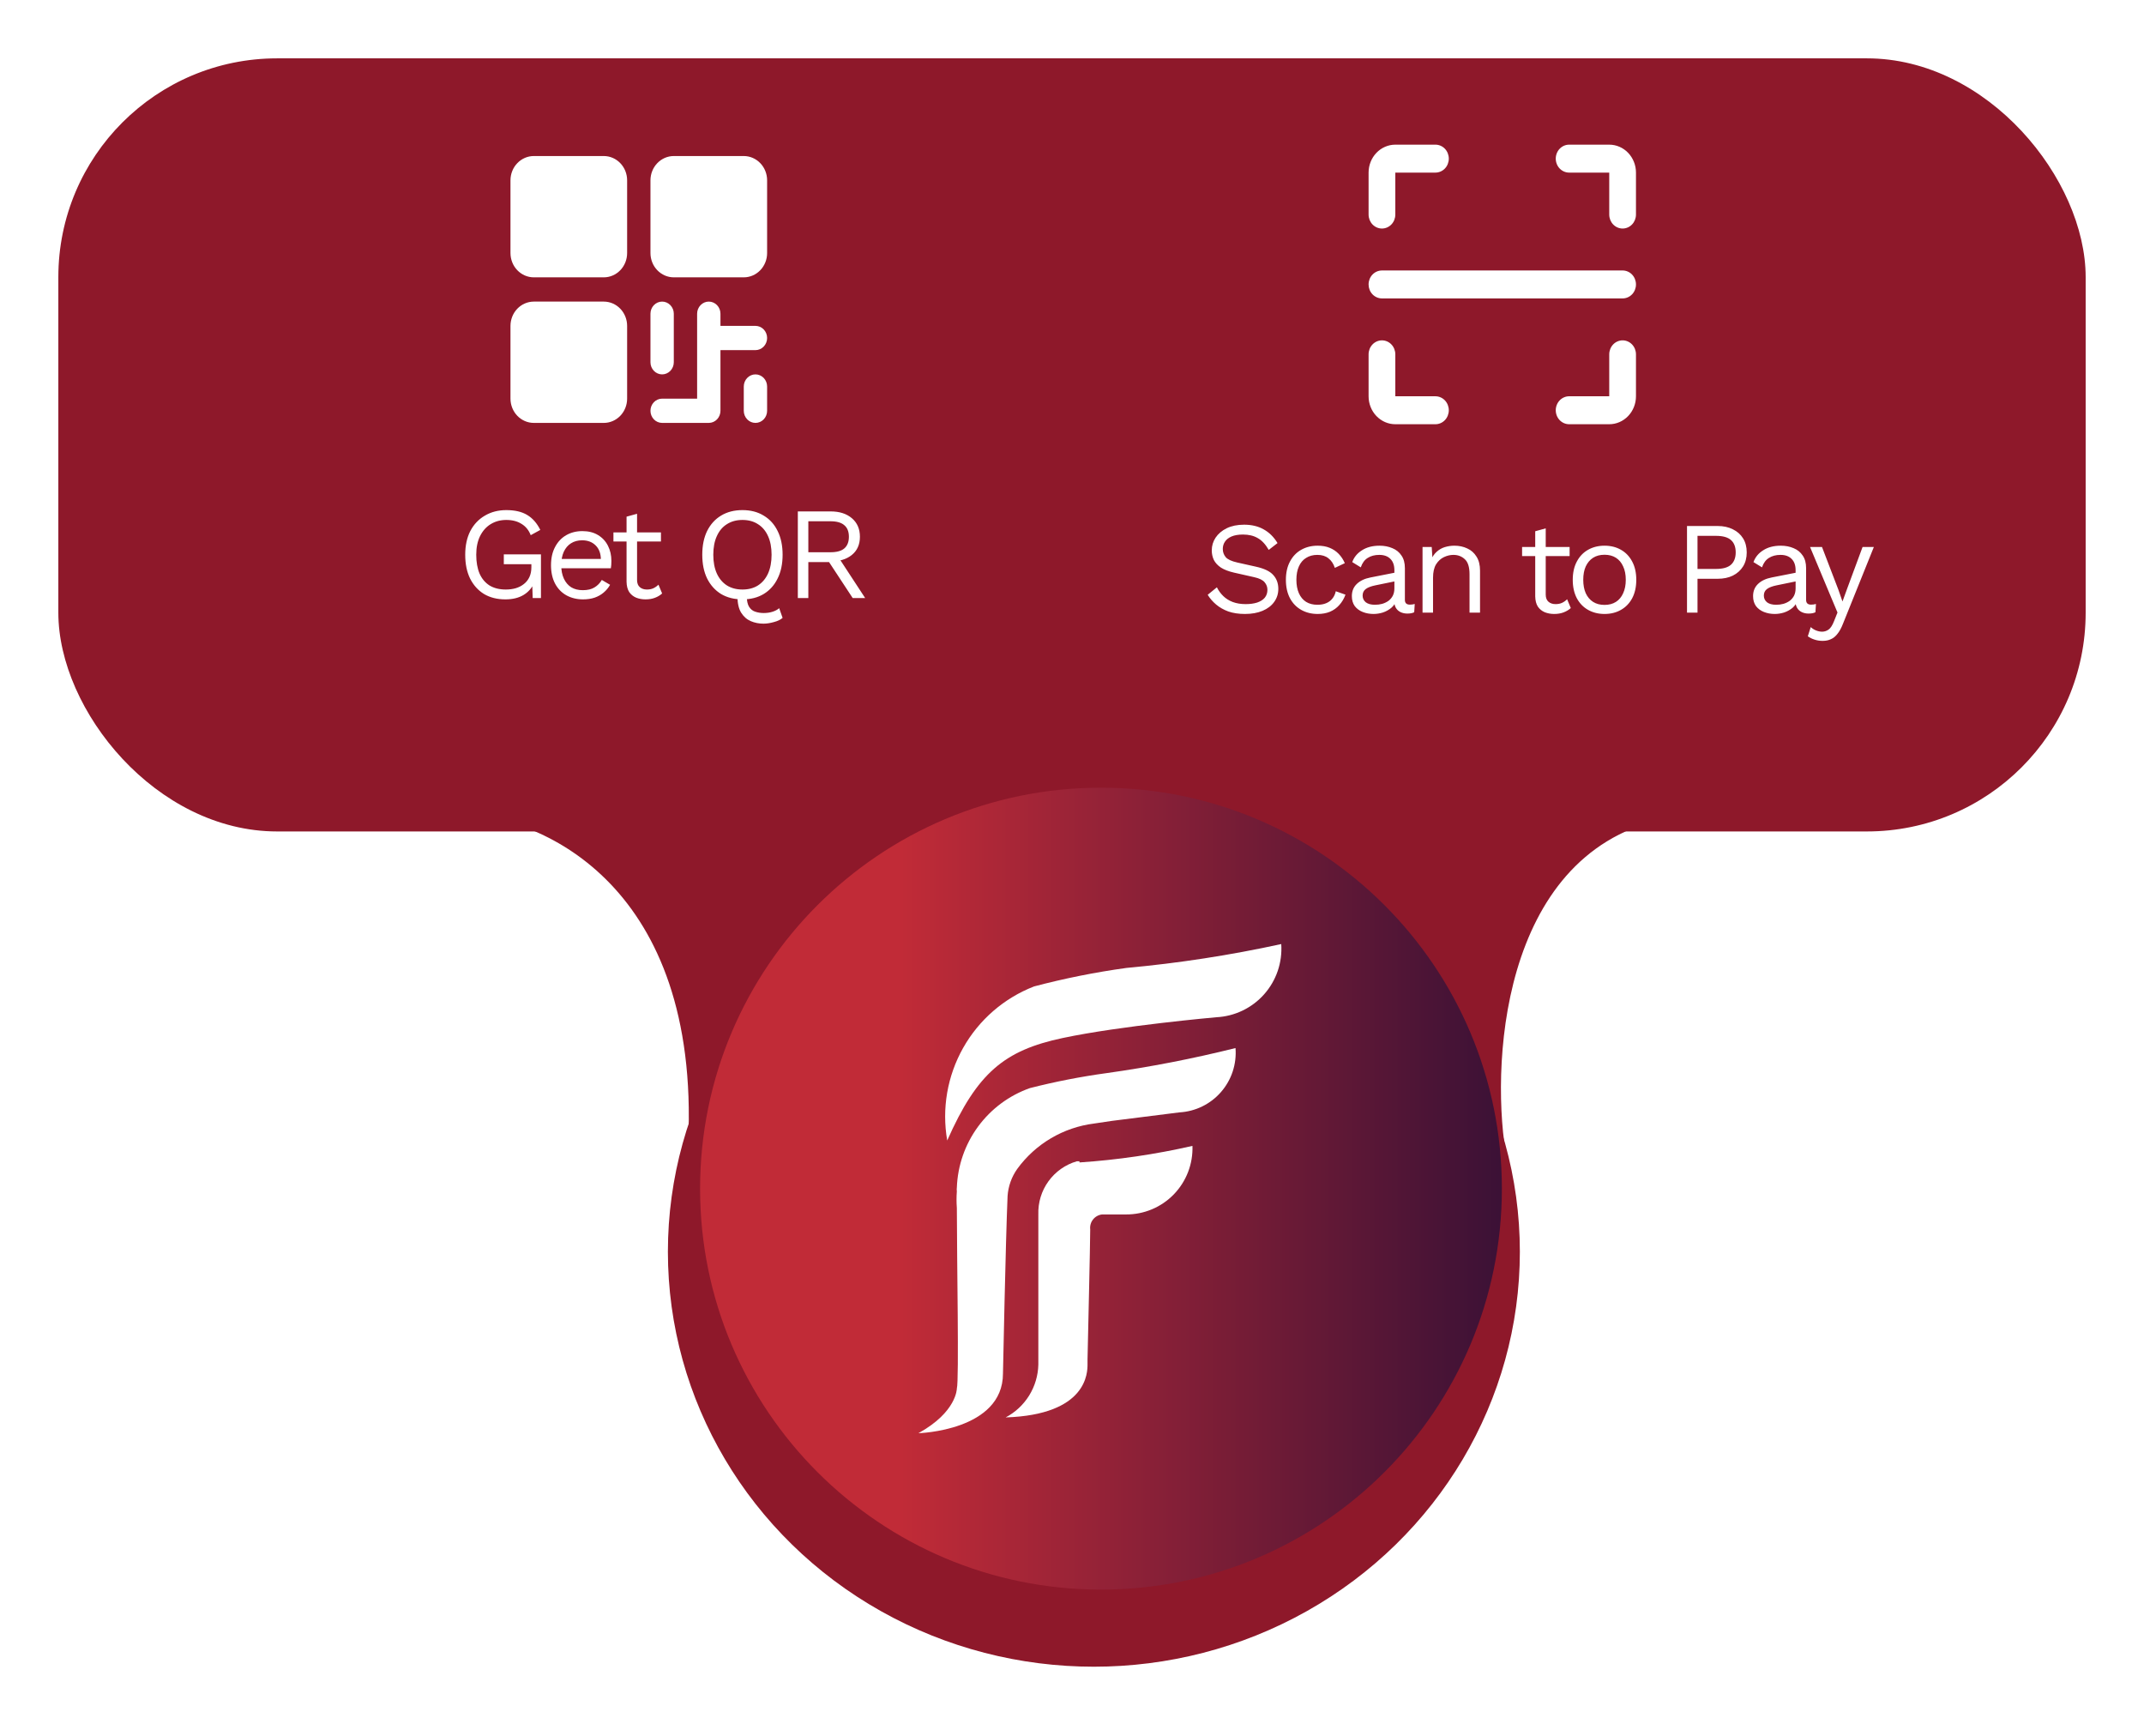 <svg width="147" height="119" viewBox="0 0 147 119" fill="none" xmlns="http://www.w3.org/2000/svg">
<g filter="url(#filter0_d_2270_8016)">
<rect x="4" width="139" height="53" rx="15" fill="#8E182A"/>
<ellipse cx="75" cy="81.814" rx="29.207" ry="28.447" fill="#8E182A"/>
<path d="M47.684 74.364C48.508 56.491 37.495 51.564 31.885 51.335H116.029C103.115 52.435 101.719 67.146 102.635 74.364H47.684Z" fill="#8E182A" stroke="#8E182A"/>
</g>
<g clip-path="url(#clip0_2270_8016)">
<path d="M75.487 108.974C90.667 108.974 102.974 96.667 102.974 81.487C102.974 66.306 90.667 54 75.487 54C60.306 54 48 66.306 48 81.487C48 96.667 60.306 108.974 75.487 108.974Z" fill="url(#paint0_linear_2270_8016)"/>
<path d="M87.847 64.72C87.889 65.344 87.807 65.97 87.606 66.562C87.404 67.153 87.087 67.699 86.672 68.166C86.257 68.633 85.753 69.013 85.19 69.282C84.627 69.552 84.016 69.707 83.393 69.737C83.393 69.737 76.831 70.318 72.852 71.163C68.872 72.007 67.001 73.539 64.945 78.186C64.565 76.007 64.951 73.763 66.037 71.837C67.123 69.911 68.842 68.422 70.901 67.624C72.982 67.075 75.094 66.651 77.226 66.357C80.796 66.031 84.344 65.484 87.847 64.72Z" fill="white"/>
<path d="M84.711 71.849C81.8 72.576 78.853 73.149 75.882 73.566C74.107 73.808 72.347 74.152 70.612 74.595C69.192 75.097 67.955 76.015 67.062 77.23C66.169 78.444 65.662 79.9 65.605 81.407C65.592 81.495 65.592 81.584 65.605 81.672C65.576 82.049 65.576 82.429 65.605 82.807C65.605 86.345 65.763 94.662 65.605 95.191C65.605 95.191 65.605 96.801 62.969 98.253C62.969 98.253 68.767 98.095 68.767 94.161C68.767 94.161 68.951 85.025 69.083 81.988C69.13 81.323 69.358 80.684 69.742 80.14C70.361 79.287 71.148 78.571 72.055 78.035C72.962 77.499 73.968 77.155 75.013 77.024L76.251 76.84L80.863 76.259C81.407 76.229 81.94 76.09 82.429 75.851C82.919 75.612 83.356 75.277 83.714 74.866C84.073 74.455 84.346 73.977 84.517 73.459C84.688 72.94 84.754 72.393 84.711 71.849Z" fill="white"/>
<path d="M74.011 79.691C76.62 79.517 79.21 79.138 81.759 78.556C81.78 79.168 81.678 79.777 81.458 80.349C81.238 80.92 80.906 81.441 80.48 81.88C80.054 82.319 79.544 82.667 78.98 82.903C78.417 83.14 77.811 83.26 77.2 83.256H75.724H75.566C75.445 83.269 75.327 83.306 75.22 83.365C75.113 83.424 75.019 83.504 74.943 83.6C74.867 83.695 74.81 83.805 74.777 83.923C74.744 84.041 74.734 84.164 74.749 84.286C74.749 85.263 74.591 91.916 74.564 93.21V93.527C74.564 94.082 74.564 96.986 68.951 97.171C69.612 96.823 70.169 96.304 70.563 95.668C70.957 95.032 71.174 94.302 71.192 93.553V83.256C71.165 82.442 71.409 81.641 71.886 80.982C72.364 80.322 73.046 79.84 73.827 79.612H74.011V79.691Z" fill="white"/>
</g>
<path d="M42.998 12.36V17.35C42.998 17.791 42.829 18.214 42.529 18.525C42.229 18.837 41.823 19.013 41.399 19.013H36.6C36.175 19.013 35.769 18.837 35.469 18.525C35.169 18.214 35.001 17.791 35 17.35V12.36C35.001 11.919 35.169 11.496 35.469 11.185C35.769 10.873 36.175 10.697 36.6 10.697H41.399C41.823 10.697 42.229 10.873 42.529 11.185C42.829 11.496 42.998 11.919 42.998 12.36V12.36ZM41.399 20.676H36.6C36.175 20.677 35.769 20.852 35.469 21.164C35.169 21.476 35.001 21.899 35 22.34V27.329C35.001 27.77 35.169 28.193 35.469 28.505C35.769 28.817 36.175 28.992 36.6 28.992H41.399C41.823 28.992 42.229 28.817 42.529 28.505C42.829 28.193 42.998 27.77 42.998 27.329V22.34C42.998 21.899 42.829 21.476 42.529 21.164C42.229 20.852 41.823 20.677 41.399 20.676V20.676ZM50.996 10.697H46.198C45.773 10.697 45.367 10.873 45.067 11.185C44.767 11.496 44.598 11.919 44.598 12.36V17.35C44.598 17.791 44.767 18.214 45.067 18.525C45.367 18.837 45.773 19.013 46.198 19.013H50.996C51.421 19.013 51.827 18.837 52.127 18.525C52.427 18.214 52.596 17.791 52.596 17.35V12.36C52.596 11.919 52.427 11.496 52.127 11.185C51.827 10.873 51.421 10.697 50.996 10.697V10.697ZM45.398 25.666C45.61 25.666 45.813 25.578 45.963 25.422C46.113 25.267 46.198 25.055 46.198 24.834V21.508C46.198 21.287 46.113 21.076 45.963 20.92C45.813 20.764 45.61 20.676 45.398 20.676C45.186 20.676 44.982 20.764 44.832 20.92C44.682 21.076 44.598 21.287 44.598 21.508V24.834C44.598 25.055 44.682 25.267 44.832 25.422C44.982 25.578 45.186 25.666 45.398 25.666ZM51.796 22.34H49.397V21.508C49.397 21.287 49.313 21.076 49.163 20.92C49.013 20.764 48.809 20.676 48.597 20.676C48.385 20.676 48.181 20.764 48.032 20.92C47.882 21.076 47.797 21.287 47.797 21.508V27.329H45.398C45.186 27.329 44.982 27.417 44.832 27.573C44.682 27.729 44.598 27.94 44.598 28.161C44.598 28.381 44.682 28.593 44.832 28.749C44.982 28.905 45.186 28.992 45.398 28.992H48.597C48.809 28.992 49.013 28.905 49.163 28.749C49.313 28.593 49.397 28.381 49.397 28.161V24.003H51.796C52.008 24.003 52.212 23.915 52.362 23.759C52.512 23.603 52.596 23.392 52.596 23.171C52.596 22.951 52.512 22.739 52.362 22.583C52.212 22.427 52.008 22.34 51.796 22.34ZM51.796 25.666C51.584 25.666 51.381 25.754 51.231 25.91C51.081 26.066 50.996 26.277 50.996 26.498V28.161C50.996 28.381 51.081 28.593 51.231 28.749C51.381 28.905 51.584 28.992 51.796 28.992C52.008 28.992 52.212 28.905 52.362 28.749C52.512 28.593 52.596 28.381 52.596 28.161V26.498C52.596 26.277 52.512 26.066 52.362 25.91C52.212 25.754 52.008 25.666 51.796 25.666Z" fill="white"/>
<path d="M111.252 20.458H94.752C94.508 20.458 94.275 20.357 94.103 20.178C93.931 19.998 93.835 19.754 93.835 19.5C93.835 19.246 93.931 19.002 94.103 18.822C94.275 18.643 94.508 18.542 94.752 18.542H111.252C111.495 18.542 111.728 18.643 111.9 18.822C112.072 19.002 112.168 19.246 112.168 19.5C112.168 19.754 112.072 19.998 111.9 20.178C111.728 20.357 111.495 20.458 111.252 20.458Z" fill="white"/>
<path d="M94.752 15.667C94.508 15.667 94.275 15.566 94.103 15.386C93.931 15.206 93.835 14.963 93.835 14.708V11.833C93.835 11.325 94.028 10.838 94.372 10.478C94.716 10.119 95.182 9.917 95.668 9.917H98.418C98.661 9.917 98.895 10.018 99.067 10.197C99.238 10.377 99.335 10.621 99.335 10.875C99.335 11.129 99.238 11.373 99.067 11.553C98.895 11.732 98.661 11.833 98.418 11.833H95.668V14.708C95.668 14.963 95.572 15.206 95.4 15.386C95.228 15.566 94.995 15.667 94.752 15.667ZM112.168 14.708V11.833C112.168 11.325 111.975 10.838 111.631 10.478C111.288 10.119 110.821 9.917 110.335 9.917H107.585C107.342 9.917 107.109 10.018 106.937 10.197C106.765 10.377 106.668 10.621 106.668 10.875C106.668 11.129 106.765 11.373 106.937 11.553C107.109 11.732 107.342 11.833 107.585 11.833H110.335V14.708C110.335 14.963 110.432 15.206 110.603 15.386C110.775 15.566 111.009 15.667 111.252 15.667C111.495 15.667 111.728 15.566 111.9 15.386C112.072 15.206 112.168 14.963 112.168 14.708ZM99.335 28.125C99.335 27.871 99.238 27.627 99.067 27.447C98.895 27.268 98.661 27.167 98.418 27.167H95.668V24.292C95.668 24.038 95.572 23.794 95.4 23.614C95.228 23.434 94.995 23.333 94.752 23.333C94.508 23.333 94.275 23.434 94.103 23.614C93.931 23.794 93.835 24.038 93.835 24.292V27.167C93.835 27.675 94.028 28.163 94.372 28.522C94.716 28.881 95.182 29.083 95.668 29.083H98.418C98.661 29.083 98.895 28.982 99.067 28.803C99.238 28.623 99.335 28.379 99.335 28.125ZM112.168 27.167V24.292C112.168 24.038 112.072 23.794 111.9 23.614C111.728 23.434 111.495 23.333 111.252 23.333C111.009 23.333 110.775 23.434 110.603 23.614C110.432 23.794 110.335 24.038 110.335 24.292V27.167H107.585C107.342 27.167 107.109 27.268 106.937 27.447C106.765 27.627 106.668 27.871 106.668 28.125C106.668 28.379 106.765 28.623 106.937 28.803C107.109 28.982 107.342 29.083 107.585 29.083H110.335C110.821 29.083 111.288 28.881 111.631 28.522C111.975 28.163 112.168 27.675 112.168 27.167Z" fill="white"/>
<path d="M34.651 41.09C34.087 41.09 33.598 40.967 33.184 40.721C32.776 40.469 32.458 40.115 32.23 39.659C32.008 39.203 31.897 38.66 31.897 38.03C31.897 37.4 32.014 36.857 32.248 36.401C32.488 35.945 32.821 35.594 33.247 35.348C33.673 35.096 34.162 34.97 34.714 34.97C35.302 34.97 35.779 35.081 36.145 35.303C36.517 35.525 36.817 35.867 37.045 36.329L36.388 36.689C36.256 36.347 36.046 36.089 35.758 35.915C35.476 35.735 35.128 35.645 34.714 35.645C34.312 35.645 33.955 35.741 33.643 35.933C33.337 36.119 33.094 36.392 32.914 36.752C32.74 37.106 32.653 37.532 32.653 38.03C32.653 38.528 32.728 38.957 32.878 39.317C33.034 39.671 33.262 39.944 33.562 40.136C33.868 40.322 34.24 40.415 34.678 40.415C34.924 40.415 35.152 40.385 35.362 40.325C35.578 40.259 35.764 40.163 35.92 40.037C36.082 39.911 36.208 39.752 36.298 39.56C36.388 39.368 36.433 39.143 36.433 38.885V38.678H34.543V38.003H37.09V41H36.523L36.487 39.893L36.64 39.92C36.484 40.292 36.238 40.58 35.902 40.784C35.566 40.988 35.149 41.09 34.651 41.09ZM39.975 41.09C39.549 41.09 39.168 40.997 38.832 40.811C38.502 40.625 38.244 40.358 38.058 40.01C37.872 39.656 37.779 39.236 37.779 38.75C37.779 38.264 37.872 37.847 38.058 37.499C38.244 37.145 38.499 36.875 38.823 36.689C39.147 36.503 39.516 36.41 39.93 36.41C40.35 36.41 40.707 36.5 41.001 36.68C41.301 36.86 41.529 37.106 41.685 37.418C41.841 37.724 41.919 38.069 41.919 38.453C41.919 38.555 41.916 38.648 41.91 38.732C41.904 38.816 41.895 38.891 41.883 38.957H38.247V38.318H41.568L41.199 38.39C41.199 37.958 41.079 37.625 40.839 37.391C40.605 37.157 40.296 37.04 39.912 37.04C39.618 37.04 39.363 37.109 39.147 37.247C38.937 37.379 38.772 37.574 38.652 37.832C38.538 38.084 38.481 38.39 38.481 38.75C38.481 39.104 38.541 39.41 38.661 39.668C38.781 39.926 38.949 40.124 39.165 40.262C39.387 40.394 39.651 40.46 39.957 40.46C40.287 40.46 40.554 40.397 40.758 40.271C40.968 40.145 41.136 39.974 41.262 39.758L41.829 40.091C41.715 40.295 41.568 40.472 41.388 40.622C41.214 40.772 41.007 40.889 40.767 40.973C40.533 41.051 40.269 41.09 39.975 41.09ZM43.679 35.222V39.758C43.679 39.98 43.742 40.145 43.868 40.253C43.994 40.361 44.156 40.415 44.354 40.415C44.528 40.415 44.678 40.385 44.804 40.325C44.93 40.265 45.044 40.184 45.146 40.082L45.398 40.685C45.26 40.811 45.095 40.91 44.903 40.982C44.717 41.054 44.501 41.09 44.255 41.09C44.027 41.09 43.814 41.051 43.616 40.973C43.418 40.889 43.259 40.76 43.139 40.586C43.025 40.406 42.965 40.172 42.959 39.884V35.42L43.679 35.222ZM45.317 36.5V37.121H42.059V36.5H45.317ZM52.344 42.755C52.038 42.755 51.75 42.698 51.48 42.584C51.21 42.47 50.988 42.275 50.814 41.999C50.646 41.723 50.562 41.345 50.562 40.865C50.562 40.811 50.562 40.754 50.562 40.694C50.568 40.628 50.574 40.565 50.58 40.505L51.219 40.523C51.213 40.583 51.207 40.64 51.201 40.694C51.201 40.742 51.201 40.79 51.201 40.838C51.201 41.18 51.255 41.435 51.363 41.603C51.471 41.771 51.612 41.882 51.786 41.936C51.966 41.996 52.158 42.026 52.362 42.026C52.584 42.026 52.788 41.996 52.974 41.936C53.16 41.876 53.31 41.795 53.424 41.693L53.658 42.359C53.514 42.485 53.313 42.581 53.055 42.647C52.803 42.719 52.566 42.755 52.344 42.755ZM50.904 34.97C51.468 34.97 51.954 35.096 52.362 35.348C52.776 35.594 53.094 35.945 53.316 36.401C53.544 36.857 53.658 37.4 53.658 38.03C53.658 38.66 53.544 39.203 53.316 39.659C53.094 40.115 52.776 40.469 52.362 40.721C51.954 40.967 51.468 41.09 50.904 41.09C50.34 41.09 49.851 40.967 49.437 40.721C49.029 40.469 48.711 40.115 48.483 39.659C48.261 39.203 48.15 38.66 48.15 38.03C48.15 37.4 48.261 36.857 48.483 36.401C48.711 35.945 49.029 35.594 49.437 35.348C49.851 35.096 50.34 34.97 50.904 34.97ZM50.904 35.645C50.496 35.645 50.142 35.741 49.842 35.933C49.542 36.119 49.311 36.392 49.149 36.752C48.987 37.106 48.906 37.532 48.906 38.03C48.906 38.528 48.987 38.957 49.149 39.317C49.311 39.671 49.542 39.944 49.842 40.136C50.142 40.322 50.496 40.415 50.904 40.415C51.318 40.415 51.672 40.322 51.966 40.136C52.266 39.944 52.497 39.671 52.659 39.317C52.821 38.957 52.902 38.528 52.902 38.03C52.902 37.532 52.821 37.106 52.659 36.752C52.497 36.392 52.266 36.119 51.966 35.933C51.672 35.741 51.318 35.645 50.904 35.645ZM56.952 35.06C57.558 35.06 58.044 35.216 58.41 35.528C58.776 35.84 58.959 36.263 58.959 36.797C58.959 37.331 58.773 37.748 58.401 38.048C58.035 38.342 57.549 38.489 56.943 38.489L56.88 38.534H55.422V41H54.702V35.06H56.952ZM56.943 37.859C57.369 37.859 57.684 37.772 57.888 37.598C58.098 37.418 58.203 37.151 58.203 36.797C58.203 36.443 58.098 36.179 57.888 36.005C57.684 35.825 57.369 35.735 56.943 35.735H55.422V37.859H56.943ZM57.357 38.003L59.319 41H58.464L56.754 38.399L57.357 38.003Z" fill="white"/>
<path d="M85.297 35.97C85.819 35.97 86.269 36.078 86.647 36.294C87.025 36.504 87.34 36.816 87.592 37.23L86.989 37.698C86.767 37.314 86.515 37.044 86.233 36.888C85.957 36.726 85.621 36.645 85.225 36.645C84.907 36.645 84.643 36.69 84.433 36.78C84.229 36.87 84.079 36.99 83.983 37.14C83.887 37.284 83.839 37.449 83.839 37.635C83.839 37.845 83.905 38.031 84.037 38.193C84.169 38.349 84.433 38.472 84.829 38.562L86.116 38.85C86.686 38.976 87.082 39.168 87.304 39.426C87.532 39.678 87.646 39.993 87.646 40.371C87.646 40.707 87.55 41.007 87.358 41.271C87.172 41.529 86.908 41.73 86.566 41.874C86.224 42.018 85.822 42.09 85.36 42.09C84.928 42.09 84.547 42.033 84.217 41.919C83.893 41.799 83.614 41.64 83.38 41.442C83.146 41.244 82.954 41.022 82.804 40.776L83.434 40.263C83.548 40.491 83.695 40.692 83.875 40.866C84.055 41.04 84.271 41.175 84.523 41.271C84.781 41.367 85.075 41.415 85.405 41.415C85.711 41.415 85.975 41.379 86.197 41.307C86.425 41.229 86.599 41.118 86.719 40.974C86.839 40.824 86.899 40.644 86.899 40.434C86.899 40.242 86.836 40.071 86.71 39.921C86.584 39.765 86.347 39.648 85.999 39.57L84.604 39.255C84.238 39.171 83.941 39.057 83.713 38.913C83.491 38.763 83.329 38.589 83.227 38.391C83.131 38.187 83.083 37.968 83.083 37.734C83.083 37.416 83.17 37.125 83.344 36.861C83.524 36.591 83.779 36.375 84.109 36.213C84.445 36.051 84.841 35.97 85.297 35.97ZM90.343 37.41C90.655 37.41 90.928 37.458 91.162 37.554C91.402 37.65 91.609 37.788 91.783 37.968C91.957 38.148 92.098 38.361 92.206 38.607L91.522 38.931C91.426 38.643 91.279 38.424 91.081 38.274C90.889 38.118 90.637 38.04 90.325 38.04C90.025 38.04 89.767 38.109 89.551 38.247C89.335 38.379 89.17 38.574 89.056 38.832C88.942 39.084 88.885 39.39 88.885 39.75C88.885 40.104 88.942 40.41 89.056 40.668C89.17 40.926 89.335 41.124 89.551 41.262C89.767 41.394 90.025 41.46 90.325 41.46C90.559 41.46 90.76 41.424 90.928 41.352C91.102 41.28 91.243 41.175 91.351 41.037C91.465 40.899 91.543 40.731 91.585 40.533L92.251 40.767C92.149 41.043 92.008 41.28 91.828 41.478C91.654 41.676 91.441 41.829 91.189 41.937C90.943 42.039 90.661 42.09 90.343 42.09C89.923 42.09 89.548 41.997 89.218 41.811C88.888 41.625 88.63 41.358 88.444 41.01C88.258 40.656 88.165 40.236 88.165 39.75C88.165 39.264 88.258 38.847 88.444 38.499C88.63 38.145 88.888 37.875 89.218 37.689C89.548 37.503 89.923 37.41 90.343 37.41ZM95.604 39.093C95.604 38.757 95.514 38.499 95.334 38.319C95.154 38.133 94.899 38.04 94.569 38.04C94.257 38.04 93.993 38.109 93.777 38.247C93.561 38.379 93.402 38.595 93.3 38.895L92.715 38.535C92.835 38.199 93.057 37.929 93.381 37.725C93.705 37.515 94.107 37.41 94.587 37.41C94.911 37.41 95.205 37.467 95.469 37.581C95.733 37.689 95.94 37.857 96.09 38.085C96.246 38.307 96.324 38.595 96.324 38.949V41.127C96.324 41.343 96.438 41.451 96.666 41.451C96.78 41.451 96.891 41.436 96.999 41.406L96.963 41.973C96.843 42.033 96.687 42.063 96.495 42.063C96.321 42.063 96.165 42.03 96.027 41.964C95.889 41.898 95.781 41.799 95.703 41.667C95.625 41.529 95.586 41.358 95.586 41.154V41.064L95.766 41.091C95.694 41.325 95.571 41.517 95.397 41.667C95.223 41.811 95.028 41.919 94.812 41.991C94.596 42.057 94.383 42.09 94.173 42.09C93.909 42.09 93.663 42.045 93.435 41.955C93.207 41.865 93.024 41.73 92.886 41.55C92.754 41.364 92.688 41.136 92.688 40.866C92.688 40.53 92.799 40.254 93.021 40.038C93.249 39.816 93.564 39.666 93.966 39.588L95.748 39.237V39.831L94.299 40.128C94.005 40.188 93.786 40.272 93.642 40.38C93.498 40.488 93.426 40.638 93.426 40.83C93.426 41.016 93.498 41.169 93.642 41.289C93.792 41.403 94.002 41.46 94.272 41.46C94.446 41.46 94.611 41.439 94.767 41.397C94.929 41.349 95.073 41.28 95.199 41.19C95.325 41.094 95.424 40.977 95.496 40.839C95.568 40.695 95.604 40.527 95.604 40.335V39.093ZM97.534 42V37.5H98.164L98.227 38.508L98.11 38.409C98.206 38.169 98.335 37.977 98.497 37.833C98.659 37.683 98.845 37.575 99.055 37.509C99.271 37.443 99.493 37.41 99.721 37.41C100.045 37.41 100.339 37.473 100.603 37.599C100.867 37.719 101.077 37.905 101.233 38.157C101.395 38.409 101.476 38.73 101.476 39.12V42H100.756V39.372C100.756 38.874 100.648 38.529 100.432 38.337C100.222 38.139 99.961 38.04 99.649 38.04C99.433 38.04 99.217 38.091 99.001 38.193C98.785 38.295 98.605 38.46 98.461 38.688C98.323 38.916 98.254 39.222 98.254 39.606V42H97.534ZM105.98 36.222V40.758C105.98 40.98 106.043 41.145 106.169 41.253C106.295 41.361 106.457 41.415 106.655 41.415C106.829 41.415 106.979 41.385 107.105 41.325C107.231 41.265 107.345 41.184 107.447 41.082L107.699 41.685C107.561 41.811 107.396 41.91 107.204 41.982C107.018 42.054 106.802 42.09 106.556 42.09C106.328 42.09 106.115 42.051 105.917 41.973C105.719 41.889 105.56 41.76 105.44 41.586C105.326 41.406 105.266 41.172 105.26 40.884V36.42L105.98 36.222ZM107.618 37.5V38.121H104.36V37.5H107.618ZM110.011 37.41C110.437 37.41 110.812 37.503 111.136 37.689C111.466 37.875 111.724 38.145 111.91 38.499C112.096 38.847 112.189 39.264 112.189 39.75C112.189 40.236 112.096 40.656 111.91 41.01C111.724 41.358 111.466 41.625 111.136 41.811C110.812 41.997 110.437 42.09 110.011 42.09C109.591 42.09 109.216 41.997 108.886 41.811C108.556 41.625 108.298 41.358 108.112 41.01C107.926 40.656 107.833 40.236 107.833 39.75C107.833 39.264 107.926 38.847 108.112 38.499C108.298 38.145 108.556 37.875 108.886 37.689C109.216 37.503 109.591 37.41 110.011 37.41ZM110.011 38.031C109.705 38.031 109.444 38.1 109.228 38.238C109.012 38.376 108.844 38.574 108.724 38.832C108.61 39.084 108.553 39.39 108.553 39.75C108.553 40.104 108.61 40.41 108.724 40.668C108.844 40.926 109.012 41.124 109.228 41.262C109.444 41.4 109.705 41.469 110.011 41.469C110.317 41.469 110.578 41.4 110.794 41.262C111.01 41.124 111.175 40.926 111.289 40.668C111.409 40.41 111.469 40.104 111.469 39.75C111.469 39.39 111.409 39.084 111.289 38.832C111.175 38.574 111.01 38.376 110.794 38.238C110.578 38.1 110.317 38.031 110.011 38.031ZM117.764 36.06C118.166 36.06 118.514 36.135 118.808 36.285C119.108 36.429 119.342 36.636 119.51 36.906C119.678 37.176 119.762 37.497 119.762 37.869C119.762 38.241 119.678 38.562 119.51 38.832C119.342 39.102 119.108 39.312 118.808 39.462C118.514 39.606 118.166 39.678 117.764 39.678H116.387V42H115.667V36.06H117.764ZM117.656 39.003C118.124 39.003 118.466 38.907 118.682 38.715C118.898 38.517 119.006 38.235 119.006 37.869C119.006 37.497 118.898 37.215 118.682 37.023C118.466 36.831 118.124 36.735 117.656 36.735H116.387V39.003H117.656ZM123.113 39.093C123.113 38.757 123.023 38.499 122.843 38.319C122.663 38.133 122.408 38.04 122.078 38.04C121.766 38.04 121.502 38.109 121.286 38.247C121.07 38.379 120.911 38.595 120.809 38.895L120.224 38.535C120.344 38.199 120.566 37.929 120.89 37.725C121.214 37.515 121.616 37.41 122.096 37.41C122.42 37.41 122.714 37.467 122.978 37.581C123.242 37.689 123.449 37.857 123.599 38.085C123.755 38.307 123.833 38.595 123.833 38.949V41.127C123.833 41.343 123.947 41.451 124.175 41.451C124.289 41.451 124.4 41.436 124.508 41.406L124.472 41.973C124.352 42.033 124.196 42.063 124.004 42.063C123.83 42.063 123.674 42.03 123.536 41.964C123.398 41.898 123.29 41.799 123.212 41.667C123.134 41.529 123.095 41.358 123.095 41.154V41.064L123.275 41.091C123.203 41.325 123.08 41.517 122.906 41.667C122.732 41.811 122.537 41.919 122.321 41.991C122.105 42.057 121.892 42.09 121.682 42.09C121.418 42.09 121.172 42.045 120.944 41.955C120.716 41.865 120.533 41.73 120.395 41.55C120.263 41.364 120.197 41.136 120.197 40.866C120.197 40.53 120.308 40.254 120.53 40.038C120.758 39.816 121.073 39.666 121.475 39.588L123.257 39.237V39.831L121.808 40.128C121.514 40.188 121.295 40.272 121.151 40.38C121.007 40.488 120.935 40.638 120.935 40.83C120.935 41.016 121.007 41.169 121.151 41.289C121.301 41.403 121.511 41.46 121.781 41.46C121.955 41.46 122.12 41.439 122.276 41.397C122.438 41.349 122.582 41.28 122.708 41.19C122.834 41.094 122.933 40.977 123.005 40.839C123.077 40.695 123.113 40.527 123.113 40.335V39.093ZM128.478 37.5L126.363 42.756C126.249 43.05 126.123 43.281 125.985 43.449C125.853 43.623 125.703 43.746 125.535 43.818C125.373 43.896 125.184 43.935 124.968 43.935C124.764 43.935 124.575 43.905 124.401 43.845C124.233 43.791 124.083 43.716 123.951 43.62L124.149 42.99C124.269 43.098 124.395 43.176 124.527 43.224C124.665 43.278 124.8 43.305 124.932 43.305C125.088 43.305 125.235 43.257 125.373 43.161C125.511 43.065 125.637 42.87 125.751 42.576L125.985 41.991L125.535 40.92L124.104 37.5H124.923L126.048 40.434L126.327 41.235L126.651 40.344L127.704 37.5H128.478Z" fill="white"/>
<defs>
<filter id="filter0_d_2270_8016" x="0" y="0" width="147" height="118.261" filterUnits="userSpaceOnUse" color-interpolation-filters="sRGB">
<feFlood flood-opacity="0" result="BackgroundImageFix"/>
<feColorMatrix in="SourceAlpha" type="matrix" values="0 0 0 0 0 0 0 0 0 0 0 0 0 0 0 0 0 0 127 0" result="hardAlpha"/>
<feOffset dy="4"/>
<feGaussianBlur stdDeviation="2"/>
<feComposite in2="hardAlpha" operator="out"/>
<feColorMatrix type="matrix" values="0 0 0 0 0 0 0 0 0 0 0 0 0 0 0 0 0 0 0.25 0"/>
<feBlend mode="normal" in2="BackgroundImageFix" result="effect1_dropShadow_2270_8016"/>
<feBlend mode="normal" in="SourceGraphic" in2="effect1_dropShadow_2270_8016" result="shape"/>
</filter>
<linearGradient id="paint0_linear_2270_8016" x1="48" y1="81.487" x2="103" y2="81.487" gradientUnits="userSpaceOnUse">
<stop offset="0.25" stop-color="#C12B37"/>
<stop offset="1" stop-color="#3B1136"/>
</linearGradient>
<clipPath id="clip0_2270_8016">
<rect width="55" height="55" fill="white" transform="translate(48 54)"/>
</clipPath>
</defs>
</svg>
